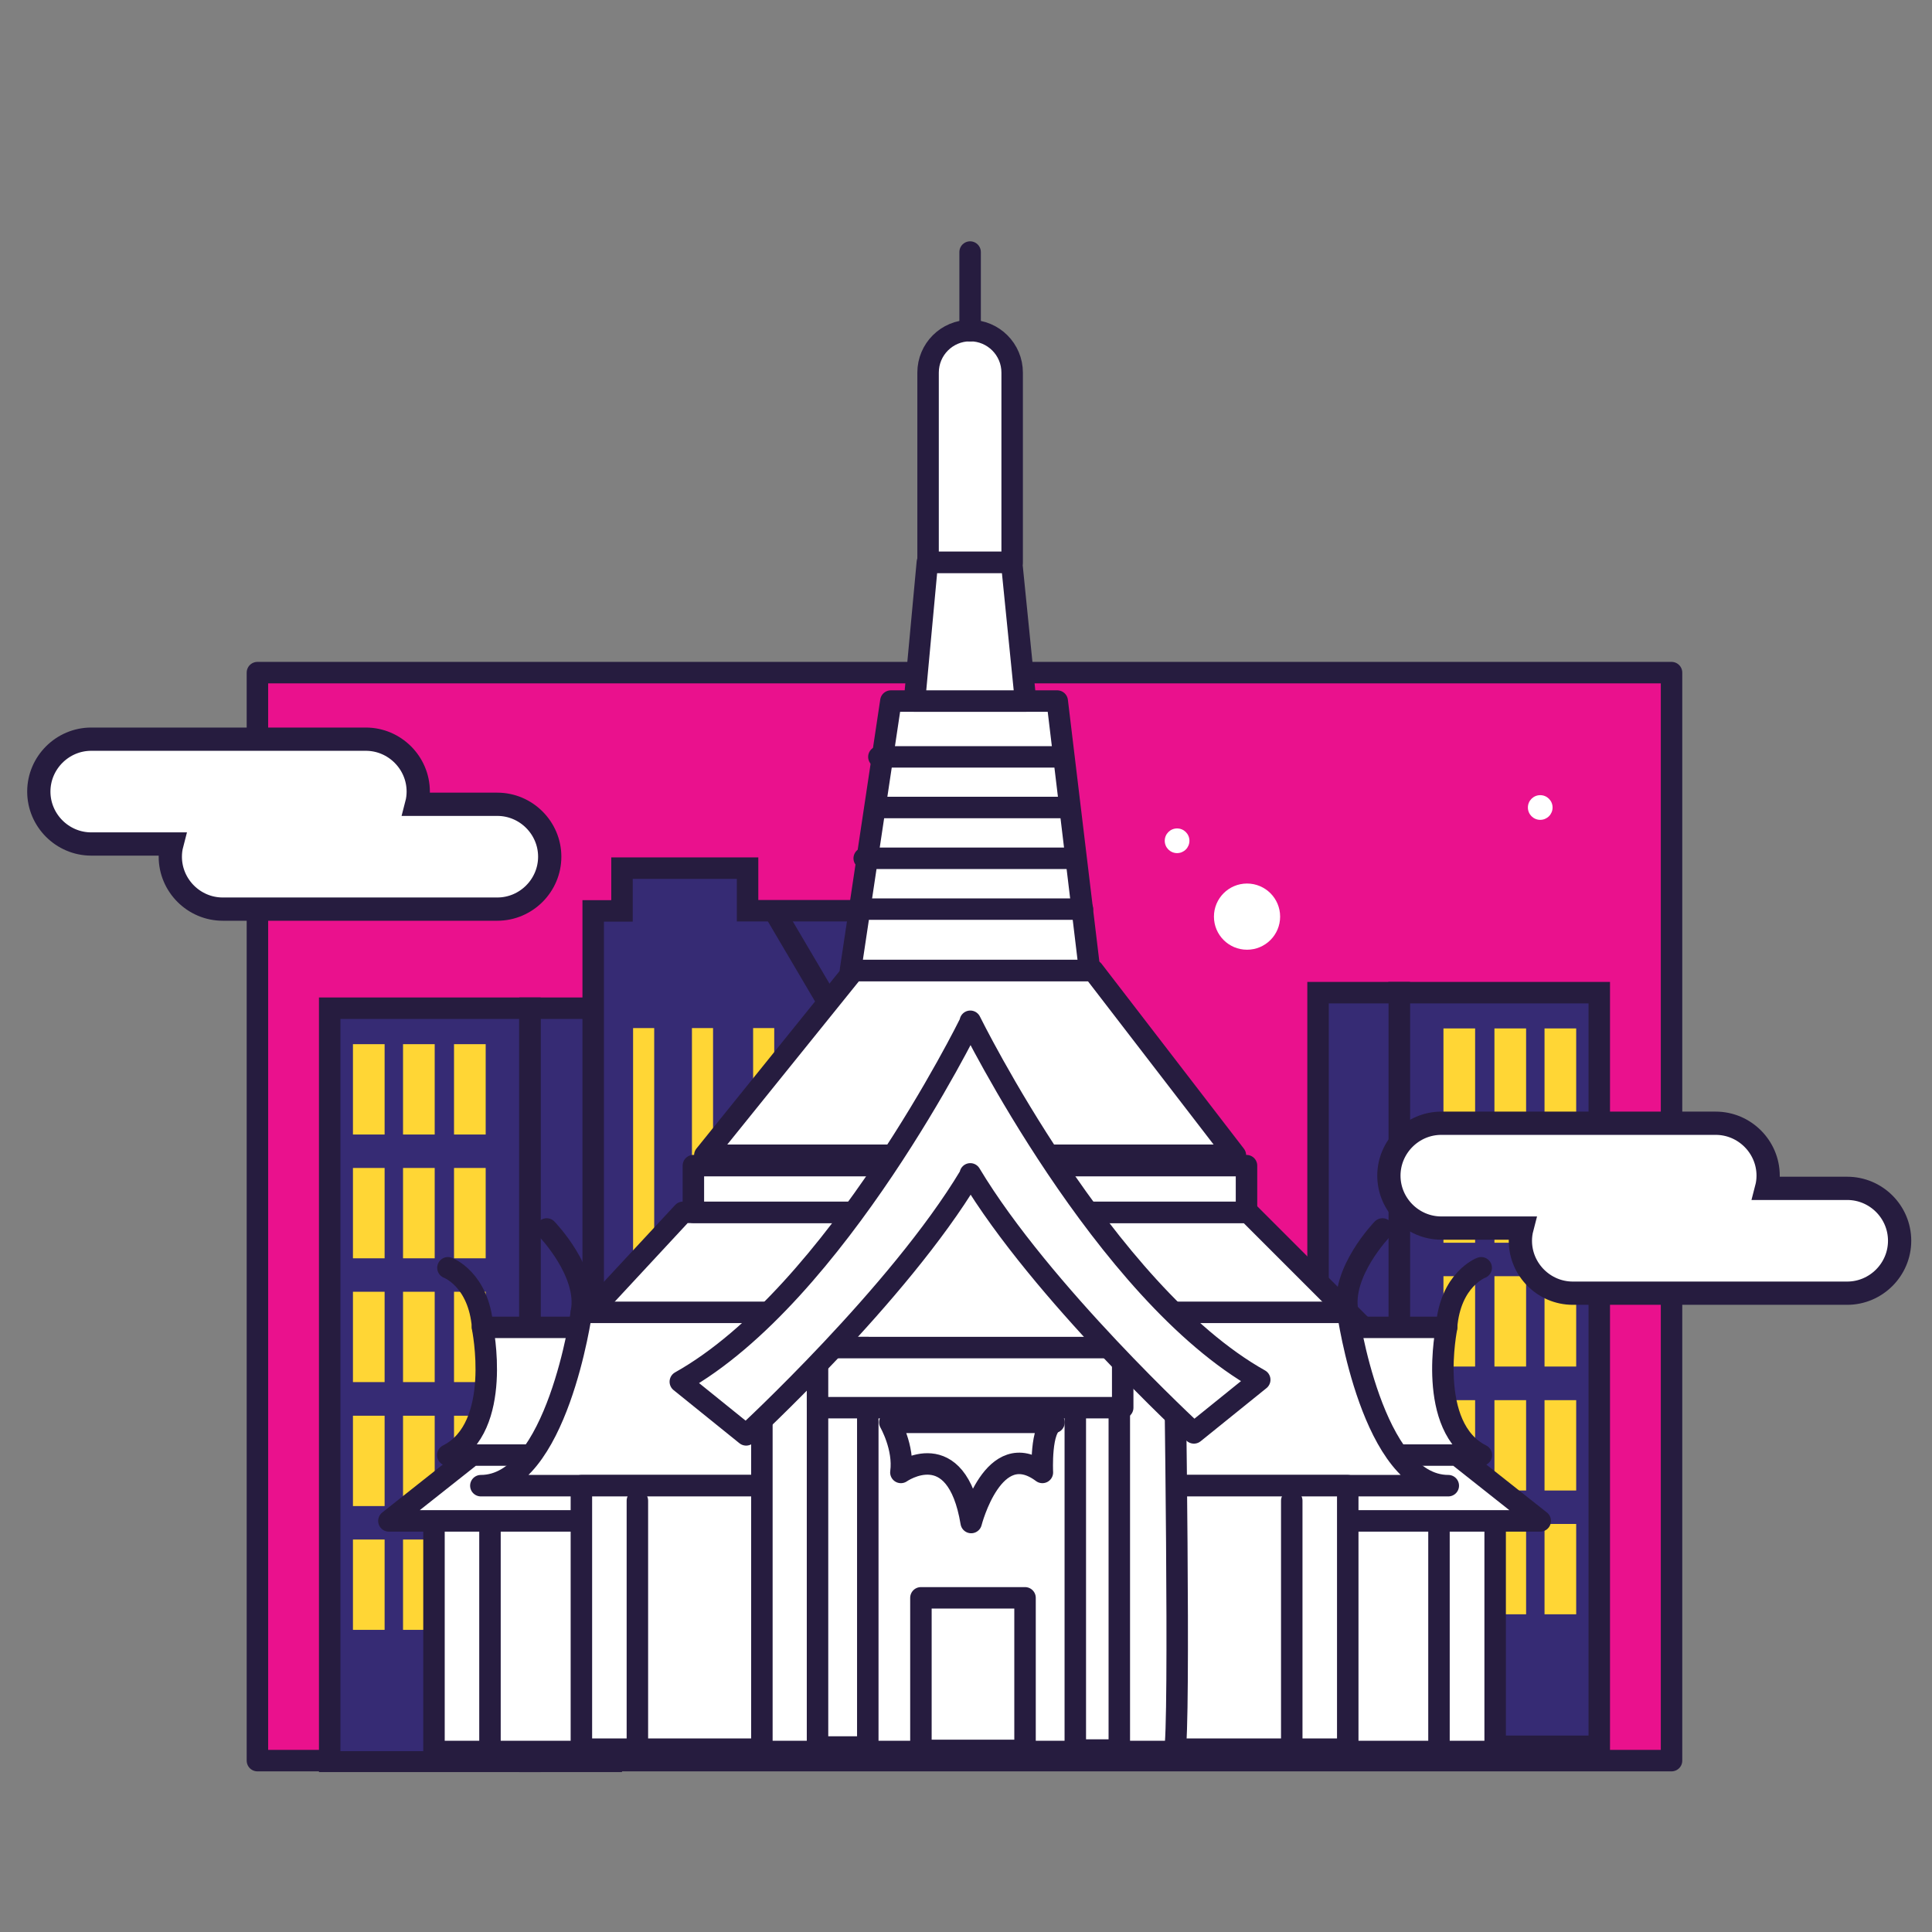 <svg enable-background="new 0 0 1080 1080" viewBox="0 0 1080 1080" xmlns="http://www.w3.org/2000/svg" xmlns:xlink="http://www.w3.org/1999/xlink"><rect x="0" y="0" width="1080" height="1080" fill="#808080" stroke="none"/><clipPath id="a"><path d="m143.9 373.6h790.5v608.2h-790.5z"/></clipPath><clipPath id="b"><path d="m143.9 382.4h790.5v608.2h-790.5z"/></clipPath><clipPath id="c"><path d="m-210.6 373.4h790.5v608.2h-790.5z"/></clipPath><path d="m143.9 376h790.5v608.2h-790.5z" style="fill:#ea118d;stroke:#261c3f;stroke-width:12;stroke-linecap:round;stroke-linejoin:round;stroke-miterlimit:10"/><path clip-path="url(#a)" d="m782.1 554.9h111.9v421.3h-111.9z" fill="#362b74" stroke="#261c3f" stroke-miterlimit="10" stroke-width="12"/><path clip-path="url(#a)" d="m736.8 554.9h45.4v421.3h-45.4z" fill="#362b74" stroke="#261c3f" stroke-miterlimit="10" stroke-width="12"/><path clip-path="url(#a)" d="m863.4 574.9h17.7v50.5h-17.7z" fill="#ffd635"/><path clip-path="url(#a)" d="m835.4 574.9h17.7v50.5h-17.7z" fill="#ffd635"/><path clip-path="url(#a)" d="m806.9 574.9h17.7v50.5h-17.7z" fill="#ffd635"/><path clip-path="url(#a)" d="m863.4 644.2h17.7v50.5h-17.7z" fill="#ffd635"/><path clip-path="url(#a)" d="m835.4 644.2h17.7v50.5h-17.7z" fill="#ffd635"/><path clip-path="url(#a)" d="m806.9 644.2h17.7v50.5h-17.7z" fill="#ffd635"/><path clip-path="url(#a)" d="m863.4 713.4h17.7v50.5h-17.7z" fill="#ffd635"/><path clip-path="url(#a)" d="m835.4 713.4h17.7v50.5h-17.7z" fill="#ffd635"/><path clip-path="url(#a)" d="m806.9 713.4h17.7v50.5h-17.7z" fill="#ffd635"/><path clip-path="url(#a)" d="m863.4 782.7h17.7v50.5h-17.7z" fill="#ffd635"/><path clip-path="url(#a)" d="m835.4 782.7h17.7v50.5h-17.7z" fill="#ffd635"/><path clip-path="url(#a)" d="m806.9 782.7h17.7v50.5h-17.7z" fill="#ffd635"/><path clip-path="url(#a)" d="m863.4 851.9h17.7v50.5h-17.7z" fill="#ffd635"/><path clip-path="url(#a)" d="m835.4 851.9h17.7v50.5h-17.7z" fill="#ffd635"/><path clip-path="url(#a)" d="m806.9 851.9h17.7v50.5h-17.7z" fill="#ffd635"/><path clip-path="url(#b)" d="m184.3 563.6h111.9v421.3h-111.9z" fill="#362b74" stroke="#261c3f" stroke-miterlimit="10" stroke-width="12"/><path clip-path="url(#b)" d="m296.3 563.6h45.4v421.3h-45.4z" fill="#362b74" stroke="#261c3f" stroke-miterlimit="10" stroke-width="12"/><path clip-path="url(#b)" d="m197.3 583.7h17.7v50.5h-17.7z" fill="#ffd635"/><path clip-path="url(#b)" d="m225.3 583.7h17.7v50.5h-17.7z" fill="#ffd635"/><path clip-path="url(#b)" d="m253.8 583.7h17.7v50.5h-17.7z" fill="#ffd635"/><path clip-path="url(#b)" d="m197.3 652.9h17.7v50.5h-17.7z" fill="#ffd635"/><path clip-path="url(#b)" d="m225.3 652.9h17.7v50.5h-17.7z" fill="#ffd635"/><path clip-path="url(#b)" d="m253.8 652.9h17.7v50.5h-17.7z" fill="#ffd635"/><path clip-path="url(#b)" d="m197.3 722.1h17.7v50.5h-17.7z" fill="#ffd635"/><path clip-path="url(#b)" d="m225.3 722.1h17.7v50.5h-17.7z" fill="#ffd635"/><path clip-path="url(#b)" d="m253.8 722.1h17.7v50.5h-17.7z" fill="#ffd635"/><path clip-path="url(#b)" d="m197.3 791.4h17.7v50.5h-17.7z" fill="#ffd635"/><path clip-path="url(#b)" d="m225.3 791.4h17.7v50.5h-17.7z" fill="#ffd635"/><path clip-path="url(#b)" d="m253.8 791.4h17.7v50.5h-17.7z" fill="#ffd635"/><path clip-path="url(#b)" d="m197.3 860.6h17.7v50.5h-17.7z" fill="#ffd635"/><path clip-path="url(#b)" d="m225.3 860.6h17.7v50.5h-17.7z" fill="#ffd635"/><path clip-path="url(#b)" d="m253.8 860.6h17.7v50.5h-17.7z" fill="#ffd635"/><path clip-path="url(#c)" d="m511.6 509.1h-93.7v-23.8h-70.2v23.9h-16.1v472.4h164.6 54v-424.4z" fill="#362b74" stroke="#261c3f" stroke-miterlimit="10" stroke-width="12"/><path clip-path="url(#c)" d="m432.7 509.1 31.7 53.8v418.7" fill="#362b74" stroke="#261c3f" stroke-miterlimit="10" stroke-width="12"/><path clip-path="url(#c)" d="m353.9 574.7h11.8v380.9h-11.8z" fill="#ffd635"/><path clip-path="url(#c)" d="m386.8 574.7h11.8v380.9h-11.8z" fill="#ffd635"/><path clip-path="url(#c)" d="m421 574.7h11.8v380.9h-11.8z" fill="#ffd635"/><path clip-path="url(#c)" d="m479.7 738.3h15.3v53.7h-15.3z" fill="#ffd635"/><path clip-path="url(#c)" d="m479.7 820.1h15.3v53.7h-15.3z" fill="#ffd635"/><path clip-path="url(#c)" d="m479.7 901.9h15.3v53.7h-15.3z" fill="#ffd635"/><path clip-path="url(#c)" d="m514.4 738.3h15.3v53.7h-15.3z" fill="#ffd635"/><path clip-path="url(#c)" d="m514.4 820.1h15.3v53.7h-15.3z" fill="#ffd635"/><path clip-path="url(#c)" d="m514.4 901.9h15.3v53.7h-15.3z" fill="#ffd635"/><g stroke="#261c3f" stroke-miterlimit="10"><path d="m288.3 793.4h508v68.8h-508z" fill="#fff" stroke-linecap="round" stroke-linejoin="round" stroke-width="12"/><path d="m775.8 788.2h-467.1v-33.2h13.1 454z" fill="#fff" stroke-linecap="round" stroke-linejoin="round" stroke-width="12"/><path d="m381.8 677.7h315.9l71 71h-452.8z" fill="#fff" stroke-linecap="round" stroke-linejoin="round" stroke-width="12"/><path d="m387.6 651.6h309.2v26.1h-309.2z" fill="#fff" stroke-linecap="round" stroke-linejoin="round" stroke-width="12"/><path d="m394 645.8 83.3-103.3h133.8l79.5 103.3z" fill="#fff" stroke-linecap="round" stroke-linejoin="round" stroke-width="12"/><path d="m475.4 542.5 22.6-150.6h93l18.1 150.6z" fill="#fff" stroke-linecap="round" stroke-linejoin="round" stroke-width="12"/><path d="m479.4 508.2h125.7" fill="none" stroke-linecap="round" stroke-linejoin="round" stroke-width="12"/><path d="m483.1 479.8h118.3" fill="none" stroke-linecap="round" stroke-linejoin="round" stroke-width="12"/><path d="m489.7 451.4h105.1" fill="none" stroke-linecap="round" stroke-linejoin="round" stroke-width="12"/><path d="m491.3 423.1h101.9" fill="none" stroke-linecap="round" stroke-linejoin="round" stroke-width="12"/><path d="m511.2 391.9 7.2-77.6h47.1l7.8 77.6z" fill="#fff" stroke-linecap="round" stroke-linejoin="round" stroke-width="12"/><path d="m518.8 314.3v-106c0-13 10.5-23.5 23.5-23.5 13 0 23.5 10.5 23.5 23.5v106z" fill="#fff" stroke-linecap="round" stroke-linejoin="round" stroke-width="12"/><path d="m542.3 184.9v-44" fill="none" stroke-linecap="round" stroke-linejoin="round" stroke-width="12"/><path d="m727.2 831.8h108.6v147.3h-108.6z" fill="#fff" stroke-linecap="round" stroke-linejoin="round" stroke-width="12"/><path d="m804.4 840.2v137.6" fill="none" stroke-linecap="round" stroke-linejoin="round" stroke-width="12"/><path d="m735 742h73.7s-11.6 55.9 19.4 71.4h-93v-71.4z" fill="#fff" stroke-linecap="round" stroke-linejoin="round" stroke-width="12"/><path d="m814.5 813.4 46.5 36.8h-126v-36.8z" fill="#fff" stroke-linecap="round" stroke-linejoin="round" stroke-width="12"/><path d="m828 708.7s-17.3 6.4-19.4 33.3" fill="#fff" stroke-linecap="round" stroke-linejoin="round" stroke-width="12"/><path d="m644.8 733.6h108.6s13.6 96.9 56.2 96.9h-164.8z" fill="#fff" stroke-linecap="round" stroke-linejoin="round" stroke-width="12"/><path d="m644.8 830.5h108.6v147.3h-108.6z" fill="#fff" stroke-linecap="round" stroke-linejoin="round" stroke-width="12"/><path d="m722.1 838.9v137.6" fill="none" stroke-linecap="round" stroke-linejoin="round" stroke-width="12"/><path d="m772.8 687s-23.7 24.4-19.4 46.5" fill="none" stroke-linecap="round" stroke-linejoin="round" stroke-width="12"/><path d="m242.6 831.8h108.6v147.3h-108.6z" fill="#fff" stroke-linecap="round" stroke-linejoin="round" stroke-width="12"/><path d="m273.9 840.2v137.6" fill="none" stroke-linecap="round" stroke-linejoin="round" stroke-width="12"/><path d="m343.4 742h-73.7s11.6 55.9-19.4 71.4h93v-71.4z" fill="#fff" stroke-linecap="round" stroke-linejoin="round" stroke-width="12"/><path d="m263.9 813.4-46.5 36.8h126v-36.8z" fill="#fff" stroke-linecap="round" stroke-linejoin="round" stroke-width="12"/><path d="m250.4 708.7s17.3 6.4 19.4 33.3" fill="#fff" stroke-linecap="round" stroke-linejoin="round" stroke-width="12"/><path d="m433.5 733.6h-108.5s-13.6 96.9-56.2 96.9h164.8v-96.9z" fill="#fff" stroke-linecap="round" stroke-linejoin="round" stroke-width="12"/><path d="m325 830.5h108.6v147.3h-108.6z" fill="#fff" stroke-linecap="round" stroke-linejoin="round" stroke-width="12"/><path d="m356.3 838.9v137.6" fill="none" stroke-linecap="round" stroke-linejoin="round" stroke-width="12"/><path d="m305.6 687s23.7 24.4 19.4 46.5" fill="none" stroke-linecap="round" stroke-linejoin="round" stroke-width="12"/><path d="m425.9 760.2v218.9h230.7c3.3-10.3 0-225.8 0-225.8l-114-99.8z" fill="#fff" stroke-linecap="round" stroke-linejoin="round" stroke-width="12"/><path d="m601.1 755h24.6v223.3h-24.6z" fill="#fff" stroke-linecap="round" stroke-linejoin="round" stroke-width="12"/><path d="m457 753.3h28.1v223.3h-28.1z" fill="#fff" stroke-linecap="round" stroke-linejoin="round" stroke-width="12"/><path d="m457 753.3h170.6v33.6h-170.6z" fill="#fff" stroke-linecap="round" stroke-linejoin="round" stroke-width="12"/><path d="m542.4 570.9s74.6 151.5 161.8 200.4l-36.8 29.7s-85.3-78.6-125-144.8l-.3 1.1c-39.7 66.2-125 144.8-125 144.8l-36.8-29.7c87.3-48.9 161.8-200.4 161.8-200.4" fill="#fff" stroke-linecap="round" stroke-linejoin="round" stroke-width="12"/><path d="m497.4 795.1s8.1 14 6.2 28c0 0 31-21.8 39.3 28 0 0 12.4-48.5 39.8-28 0 0-1.3-25.4 6.5-28z" fill="#fff" stroke-linecap="round" stroke-linejoin="round" stroke-width="12"/><path d="m514.8 893.2h58.2v85.3h-58.2z" fill="#fff" stroke-linecap="round" stroke-linejoin="round" stroke-width="12"/><path d="m278 449.6h-45.1c.6-2.3.9-4.7.9-7.1 0-16.1-13.2-29.3-29.3-29.3h-153.5c-16.1 0-29.3 13.2-29.3 29.3 0 16.1 13.2 29.3 29.3 29.3h45.1c-.6 2.3-.9 4.7-.9 7.1 0 16.1 13.2 29.3 29.3 29.3h153.5c16.1 0 29.3-13.2 29.3-29.3 0-16.1-13.2-29.3-29.3-29.3z" fill="#fff" stroke-width="13"/><path d="m1032.6 664.3h-45.1c.6-2.3.9-4.7.9-7.1 0-16.1-13.2-29.3-29.3-29.3h-153.4c-16.1 0-29.3 13.2-29.3 29.3 0 16.1 13.2 29.3 29.3 29.3h45.1c-.6 2.3-.9 4.7-.9 7.1 0 16.1 13.2 29.3 29.3 29.3h153.4c16.1 0 29.3-13.2 29.3-29.3 0-16.2-13.2-29.3-29.3-29.3z" fill="#fff" stroke-width="13"/></g><circle cx="697.1" cy="512.4" fill="#fff" r="18.5"/><circle cx="658" cy="470" fill="#fff" r="6.9"/><circle cx="861" cy="451.4" fill="#fff" r="6.9"/></svg>